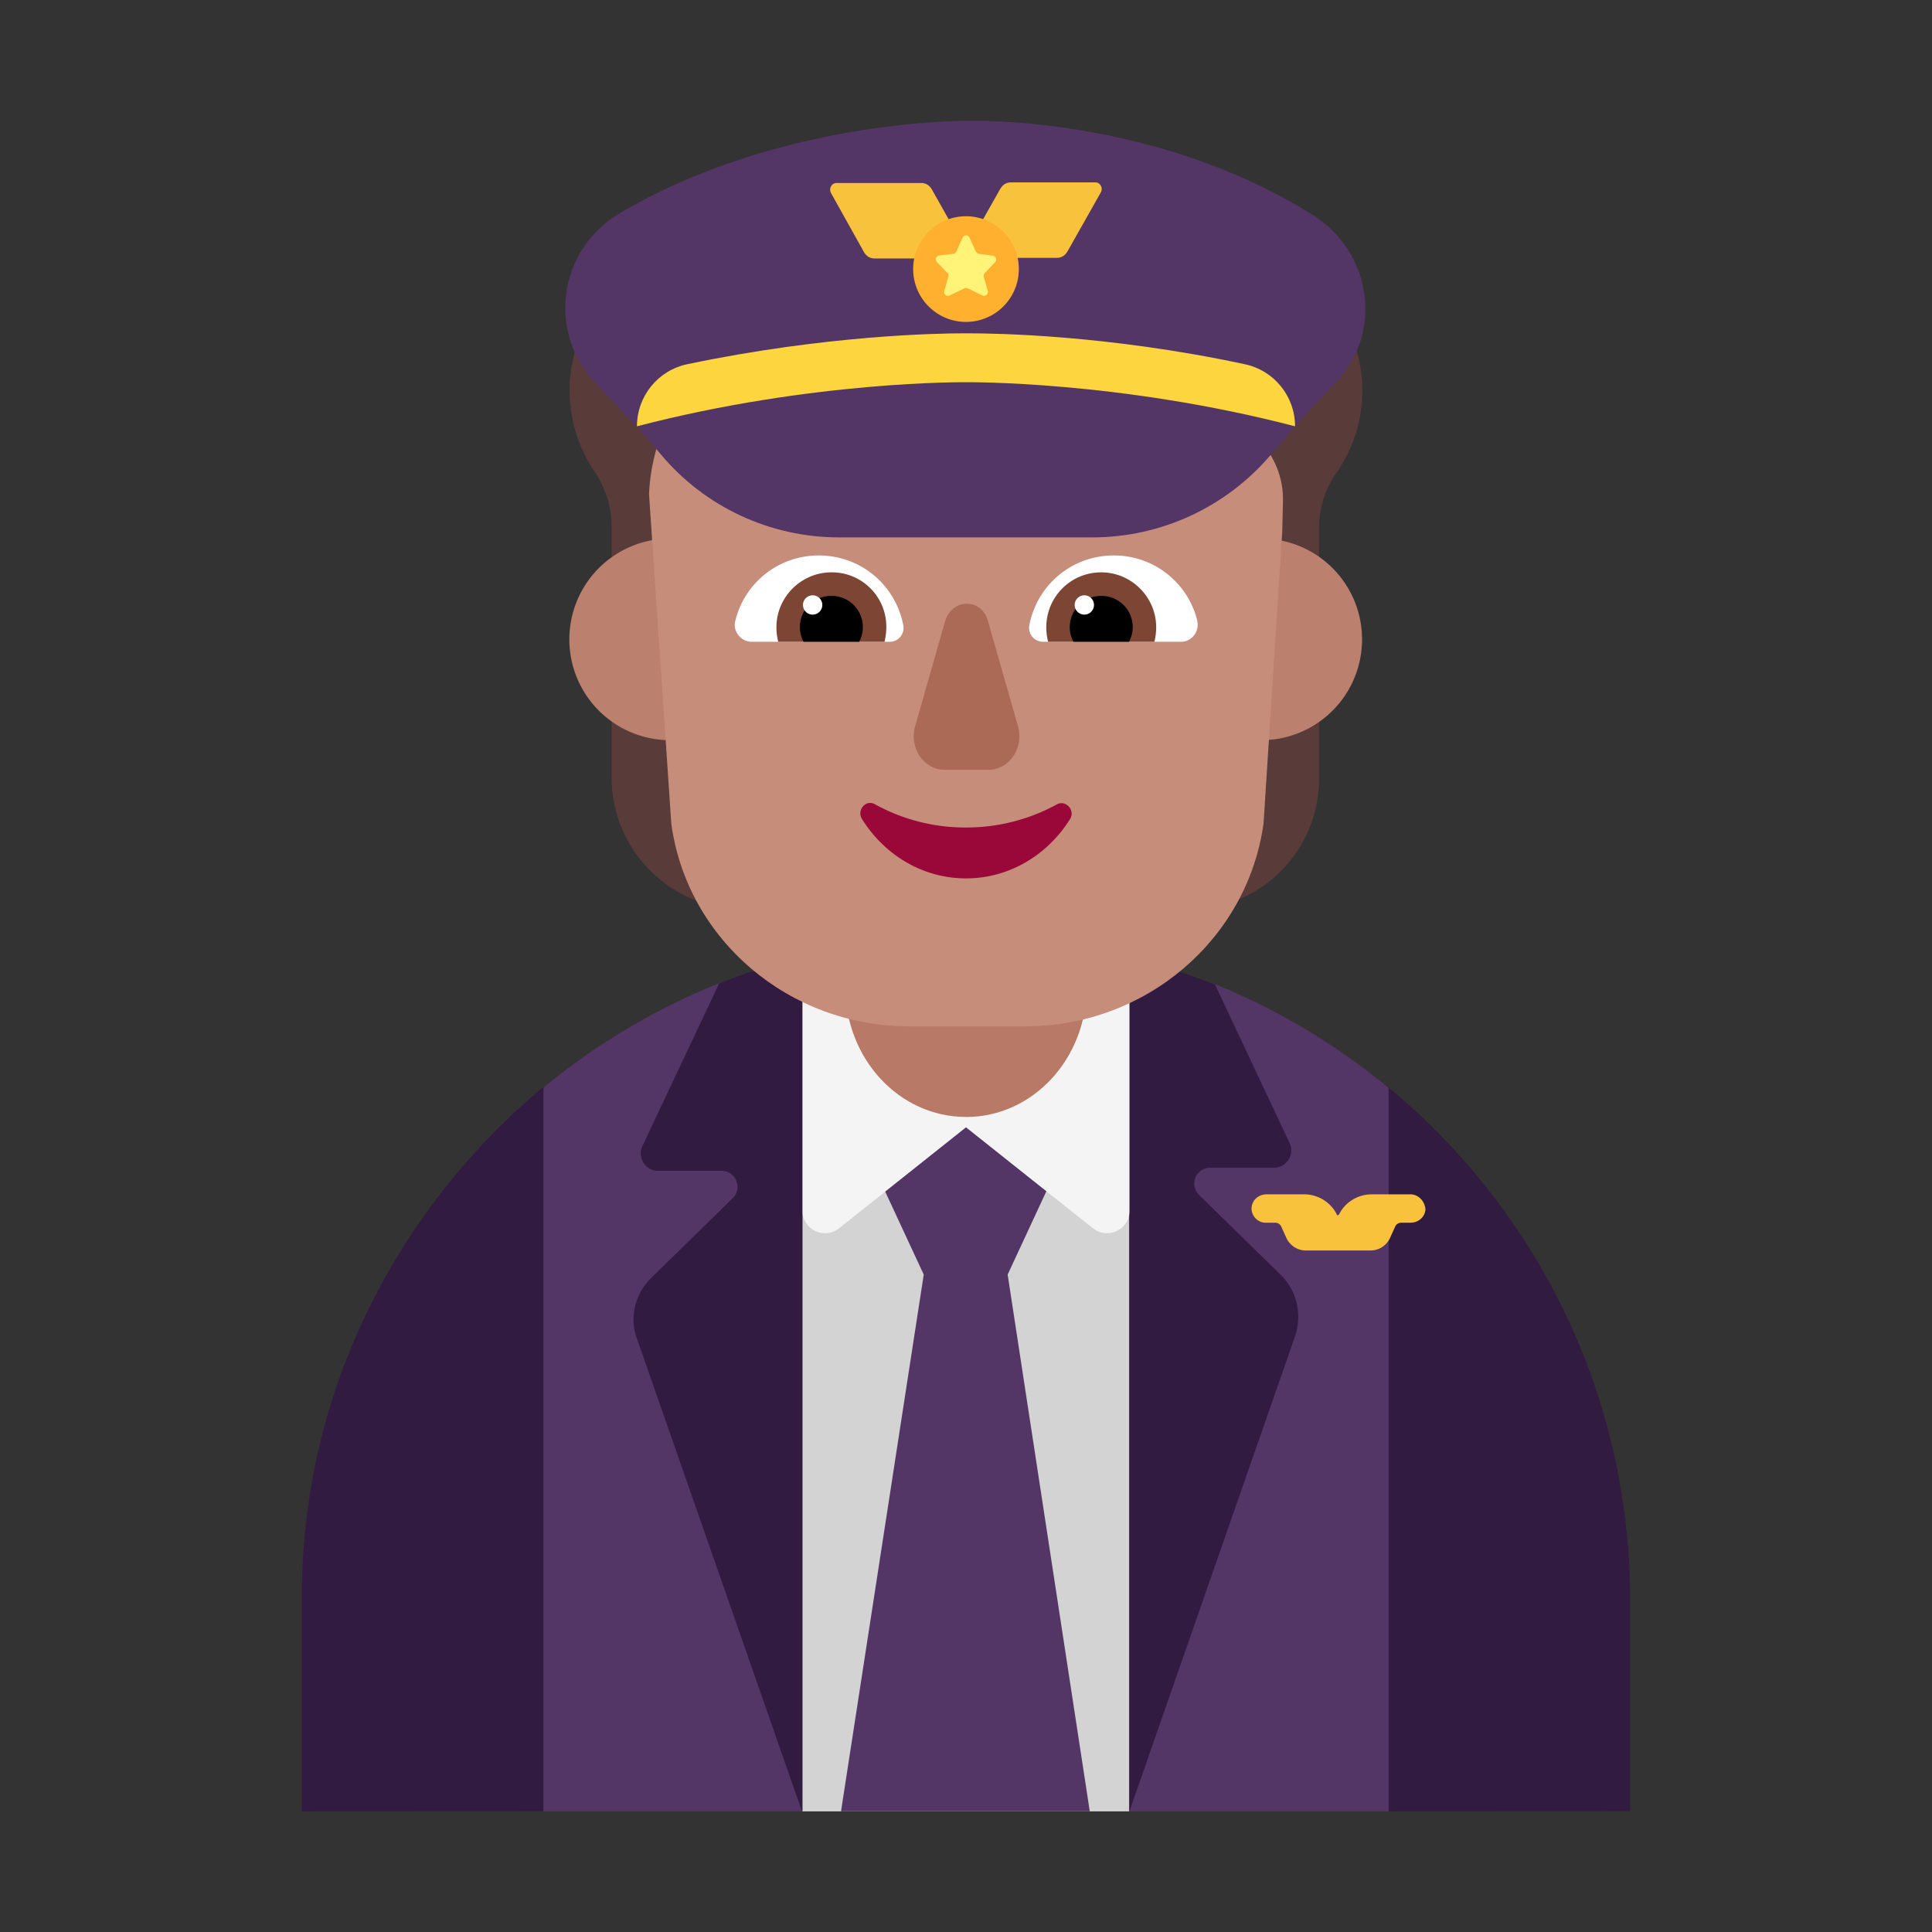 <svg width="32" height="32" fill="none" xmlns="http://www.w3.org/2000/svg"><rect width="100%" height="100%" fill="#333333" stroke="none"/><path d="M9 18.016a11 11 0 0 1 2.922-1.734l4.089-.317 4.116.337A10.978 10.978 0 0 1 23 18.02l2.1 6.02-2.1 5.962H9L7.019 24.04 9 18.016Z" fill="#533566"/><path d="M18.7 16.112h-5.41v13.89h5.41v-13.89Z" fill="#D3D3D3"/><path d="m14.32 19.001 1.68-.33 1.67.33-.98 2.11 1.36 8.89h-4.12l1.37-8.89-.98-2.11Z" fill="#533566"/><path d="M16 15.312h-2.71v4.74c0 .31.36.49.61.29l2.1-1.67 2.1 1.67c.25.2.61.02.61-.29v-4.74H16Z" fill="#F4F4F4"/><path d="m21.22 21.122-1.36-1.33a.262.262 0 0 1 .19-.45h1.05c.21 0 .35-.22.26-.41l-1.235-2.623a8.612 8.612 0 0 0-.696-.245l-.039-.012h-.68v13.94l2.74-7.86c.12-.36.03-.75-.23-1.01ZM13.29 16.092h-.85a8.064 8.064 0 0 0-.53.2l-1.27 2.69c-.09.19.05.41.26.41h1.05c.24 0 .35.29.19.45l-1.36 1.33c-.26.26-.36.65-.23 1l2.73 7.82h.01v-13.9ZM9 18.002c-2.43 2.03-4.02 5.08-4 8.5v3.5L9 30V18.002ZM23 18.012v11.99L27 30v-3.5c0-3.41-1.56-6.468-4-8.488Z" fill="#321B41"/><path d="M16 18.5c-1.107 0-2-.964-2-2.159V13.66c0-1.195.893-2.159 2-2.159s2 .964 2 2.159v2.682c0 1.195-.893 2.159-2 2.159Z" fill="#B87A66"/><path d="M20.96 4.23c.52.18.99.54 1.29 1.06.47.82.4 1.81-.12 2.55-.18.26-.28.57-.28.88v4.17c0 .93-.59 1.76-1.47 2.06l-1.89.65V8.17a2.373 2.373 0 0 1-.68-1.42c-.09.01-.18.02-.28.02-.59 0-1.12-.22-1.54-.57a2.32 2.32 0 0 1-1.82.55c-.03.31-.13.63-.3.92-.11.19-.23.36-.38.5v7.42l-1.89-.65a2.185 2.185 0 0 1-1.47-2.06V8.71c0-.31-.1-.62-.27-.88-.49-.71-.58-1.67-.15-2.47.29-.55.77-.94 1.32-1.13.59-.2 1.08-.6 1.41-1.12l7.14.04c.31.51.81.89 1.38 1.08Z" fill="#593B39"/><path d="M12.77 10.59a1.67 1.67 0 1 1-3.34 0 1.67 1.67 0 0 1 3.34 0ZM22.56 10.59a1.67 1.67 0 1 1-3.34 0 1.67 1.67 0 0 1 3.34 0Z" fill="#BB806E"/><path d="M10.75 8.188C10.825 6.418 12.334 5 14.178 5h1.307c.282 0 .523.166.634.41.402.868 1.298 1.414 2.273 1.414h1.44c.804.04 1.438.693 1.418 1.483l-.012.503-.31 4.834C20.656 15.566 18.976 17 16.974 17h-1.911c-1.992 0-3.682-1.434-3.944-3.356l-.369-5.456Z" fill="#C68D7B"/><path d="M12.18 10.28c.15-.62.71-1.08 1.38-1.08.7 0 1.27.49 1.4 1.15a.23.23 0 0 1-.23.28h-2.28c-.18 0-.32-.18-.27-.35ZM19.83 10.28c-.15-.62-.71-1.08-1.38-1.08-.7 0-1.27.49-1.4 1.15-.03.15.08.28.23.28h2.28c.18 0 .31-.17.27-.35Z" fill="#fff"/><path d="M12.86 10.39c0-.5.41-.91.91-.91a.9.9 0 0 1 .91.91c0 .08-.01.16-.03.24h-1.76a.986.986 0 0 1-.03-.24ZM19.15 10.39c0-.5-.41-.91-.91-.91-.51 0-.91.41-.91.91 0 .08.01.16.03.24h1.76c.02-.08.03-.16.03-.24Z" fill="#7D4533"/><path d="M13.77 9.87a.516.516 0 0 1 .46.76h-.92a.516.516 0 0 1 .46-.76ZM18.24 9.87a.516.516 0 0 0-.46.76h.92a.516.516 0 0 0-.46-.76Z" fill="#000"/><path d="M13.62 10.02a.16.16 0 1 1-.32 0 .16.16 0 0 1 .32 0ZM18.12 10.02a.16.16 0 1 1-.32 0 .16.16 0 0 1 .32 0Z" fill="#fff"/><path d="m15.654 10.29-.496 1.738c-.103.356.14.722.487.722h.73c.345 0 .589-.366.486-.722l-.496-1.738c-.103-.387-.599-.387-.71 0Z" fill="#AB6A55"/><path d="M16 13.706a3.09 3.09 0 0 1-1.508-.385c-.153-.085-.306.097-.214.246.367.587.999.982 1.722.982.724 0 1.356-.395 1.723-.982.092-.15-.071-.32-.214-.246a3.12 3.12 0 0 1-1.509.385Z" fill="#990838"/><path d="M12.345 8.427a.274.274 0 0 0 .33-.01 2.227 2.227 0 0 1 1.5-.354.267.267 0 0 0 .3-.24.274.274 0 0 0-.24-.3 2.712 2.712 0 0 0-1.9.465.274.274 0 0 0 .01.439ZM19.346 8.422a.275.275 0 0 0 .327.005.273.273 0 0 0 .01-.438 2.731 2.731 0 0 0-1.9-.466.274.274 0 0 0 .063.544 2.215 2.215 0 0 1 1.5.355Z" fill="#593B39"/><path d="M15.997 2.001c.17-.004 3.133-.072 5.733 1.55.99.61 1.19 1.96.39 2.79l-.678.718.008.002-.4.47c-.74.87-1.82 1.37-2.96 1.37H13.9c-1.14 0-2.22-.5-2.95-1.37l-.4-.47h-.01l-.68-.72c-.8-.84-.61-2.2.39-2.8 2.588-1.542 5.67-1.54 5.74-1.54h.007Z" fill="#533566"/><path d="M16.05 5.521c.39 0 2.27.02 4.56.51.49.1.84.53.84 1.03-2.92-.76-5.45-.73-5.45-.73s-2.53-.03-5.45.73c0-.5.35-.93.84-1.03 2.29-.48 4.16-.51 4.56-.51h.1Z" fill="#FCD53F"/><path d="M16.104 4.271h1.4c.08 0 .14-.04.18-.112l.55-.974c.04-.071-.01-.164-.09-.164h-1.4c-.08 0-.14.041-.18.113l-.55.974c-.04.071.01.163.09.163Z" fill="#F9C23C"/><path d="M15.89 4.281h-1.404c-.08 0-.14-.04-.18-.113l-.542-.971c-.04-.073.01-.166.09-.166h1.405c.08 0 .14.042.18.114l.552.982c.03.062-.02.154-.1.154ZM22.72 19.782h.64c.13 0 .24.11.25.25-.01.13-.12.22-.25.22h-.15a.11.11 0 0 0-.1.06l-.09.2c-.06.12-.18.2-.32.2h-1.07c-.14 0-.26-.08-.32-.2l-.09-.2a.11.11 0 0 0-.1-.06h-.16c-.13 0-.24-.12-.23-.25.01-.13.12-.22.25-.22h.62c.23 0 .44.13.54.33 0 .02.03.02.04 0 .1-.2.31-.33.54-.33Z" fill="#F9C23C"/><path d="M16 5.332a.875.875 0 1 0 0-1.75.875.875 0 0 0 0 1.75Z" fill="#FFB02E"/><path d="m16.058 3.937.104.227c.009.02.028.03.047.04l.236.03c.047.01.075.068.038.108l-.17.178c-.02.02-.02.04-.02.059l.067.237c.019.05-.038.099-.085.079l-.246-.119a.058.058 0 0 0-.056 0l-.246.119c-.047.02-.104-.02-.085-.08l.066-.236c.01-.02 0-.05-.018-.06l-.17-.177c-.038-.04-.02-.099.037-.109l.236-.03c.02 0 .038-.02.048-.039l.103-.227c.029-.05.085-.05.114 0Z" fill="#FFF478"/></svg>